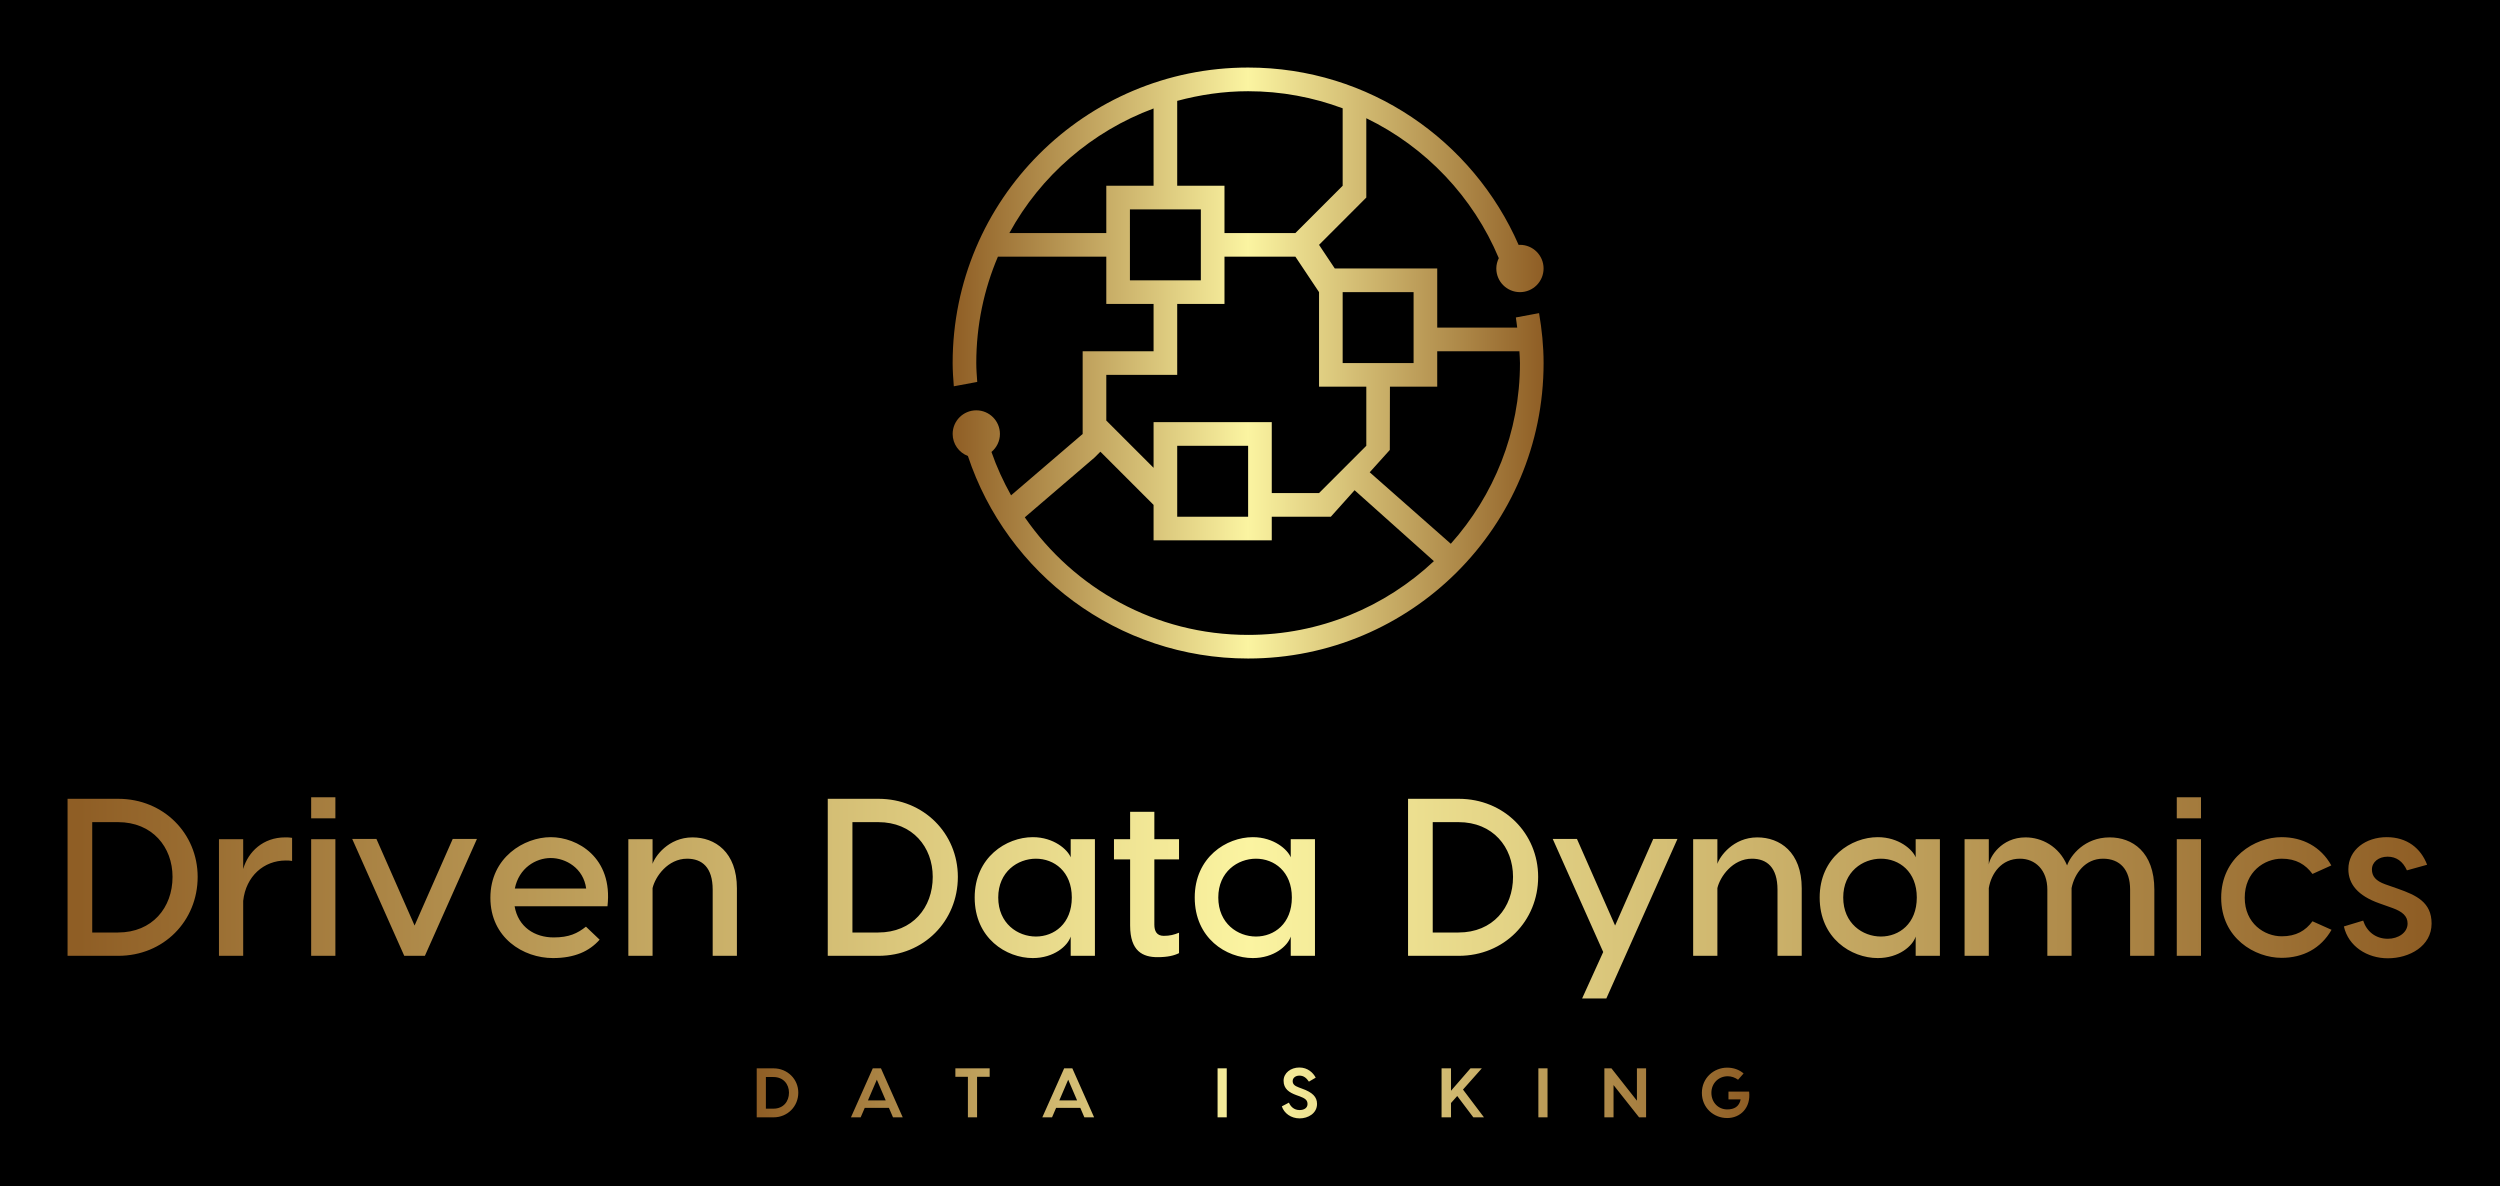 
        <svg xmlns="http://www.w3.org/2000/svg" xmlns:xlink="http://www.w3.org/1999/xlink" version="1.1" width="3171.429" 
        height="1504.594" viewBox="0 0 3171.429 1504.594">
			<rect fill="#000000" width="3171.429" height="1504.594"/>
			<g transform="scale(8.571) translate(10, 10)">
				<defs id="SvgjsDefs2539"><linearGradient id="SvgjsLinearGradient2546"><stop id="SvgjsStop2547" stop-color="#8f5e25" offset="0"></stop><stop id="SvgjsStop2548" stop-color="#fbf4a1" offset="0.5"></stop><stop id="SvgjsStop2549" stop-color="#8f5e25" offset="1"></stop></linearGradient><linearGradient id="SvgjsLinearGradient2550"><stop id="SvgjsStop2551" stop-color="#8f5e25" offset="0"></stop><stop id="SvgjsStop2552" stop-color="#fbf4a1" offset="0.5"></stop><stop id="SvgjsStop2553" stop-color="#8f5e25" offset="1"></stop></linearGradient><linearGradient id="SvgjsLinearGradient2554"><stop id="SvgjsStop2555" stop-color="#8f5e25" offset="0"></stop><stop id="SvgjsStop2556" stop-color="#fbf4a1" offset="0.5"></stop><stop id="SvgjsStop2557" stop-color="#8f5e25" offset="1"></stop></linearGradient></defs><g id="SvgjsG2540" featureKey="rZF8Vg-0" transform="matrix(0.994,0,0,0.994,124.494,-7.418)" fill="url(#SvgjsLinearGradient2546)"><path xmlns="http://www.w3.org/2000/svg" d="M91.019,40.902c-1.945,0-3.521-1.576-3.521-3.52c0-0.555,0.14-1.073,0.369-1.54c-3.819-9.117-10.873-16.544-19.729-20.836  v11.815l-7.038,7.04l2.348,3.521h15.251v8.799h11.908c-0.072-0.502-0.117-1.011-0.2-1.509l3.456-0.645  c0.412,2.422,0.674,4.894,0.674,7.433c0,24.299-19.697,43.996-43.995,43.996c-19.457,0-35.921-12.646-41.727-30.156  c-1.325-0.504-2.271-1.777-2.271-3.279c0-1.944,1.576-3.521,3.52-3.521c1.943,0,3.52,1.576,3.52,3.521  c0,1.08-0.496,2.031-1.261,2.678c0.78,2.253,1.774,4.406,2.92,6.459l10.659-9.137v-12.32h10.56v-7.041h-7.04v-7.039H13.284  c-2.071,4.864-3.221,10.217-3.221,15.839c0,0.949,0.078,1.879,0.142,2.812l-3.487,0.649c-0.09-1.146-0.175-2.294-0.175-3.464  c0-24.298,19.698-43.997,43.998-43.997c18.04,0,33.493,10.88,40.282,26.417c0.065-0.003,0.127-0.019,0.195-0.019  c1.943,0,3.518,1.576,3.518,3.521C94.536,39.326,92.962,40.902,91.019,40.902z M75.179,40.902H64.618v10.559h10.561V40.902z   M91.019,51.461c0-0.594-0.058-1.173-0.085-1.759H78.698v5.279h-7.041l-0.018,9.419l-2.995,3.325L80.72,78.37  C87.105,71.215,91.019,61.807,91.019,51.461z M17.288,74.433c7.295,10.562,19.443,17.507,33.253,17.507  c10.711,0,20.424-4.19,27.663-10.984L66.394,70.397L62.86,74.34h-8.799v3.521H36.462v-5.28l-7.92-7.92l-0.88,0.881L17.288,74.433z   M50.541,74.34V63.781h-10.56V74.34H50.541z M29.422,53.22v6.802l7.04,7.039v-6.8h17.599v10.56H61.1l7.038-7.039V54.98H61.1V40.902  l-3.519-5.279H47.021v7.039h-7.04V53.22H29.422z M32.941,35.623v3.519h10.56v-10.56H39.98h-7.04L32.941,35.623L32.941,35.623z   M36.462,13.551c-9.193,3.417-16.828,10.037-21.474,18.552h14.434v-7.041l0,0h7.04V13.551z M64.618,13.529  c-4.384-1.633-9.12-2.544-14.077-2.544c-3.661,0-7.189,0.53-10.561,1.438v12.639h7.04v7.041h10.561l7.037-7.041V13.529z"></path></g><g id="SvgjsG2541" featureKey="6VBqdG-0" transform="matrix(1.66,0,0,1.66,-1.993,98.269)" fill="url(#SvgjsLinearGradient2550)"><path d="M5.72 6 c4.04 0 7.08 3.1 7.08 6.96 c0 3.94 -3.04 7.04 -7.08 7.04 l-4.52 0 l0 -14 l4.52 0 z M5.7 17.92 c3.06 0 4.86 -2.22 4.86 -4.96 c0 -2.66 -1.8 -4.88 -4.86 -4.88 l-2.3 0 l0 9.84 l2.3 0 z M20.6 9.44 c0.22 0 0.42 0 0.62 0.04 l0 2.06 c-0.2 -0.04 -0.4 -0.04 -0.56 -0.04 c-1.96 0 -3.56 1.4 -3.8 3.6 l0 4.9 l-2.16 0 l0 -10.4 l2.16 0 l0 2.66 c0.44 -1.54 1.78 -2.82 3.74 -2.82 z M25.08 5.86 l0 1.88 l-2.16 0 l0 -1.88 l2.16 0 z M25.08 9.6 l0 10.4 l-2.16 0 l0 -10.4 l2.16 0 z M37.7 9.58 l-4.64 10.42 l-1.84 0 l-4.64 -10.42 l2.16 0 l3.4 7.72 l3.4 -7.72 l2.16 0 z M44.28 9.42 c2.36 0 5.56 1.8 5.06 6.16 l-8.28 0 c0.32 1.86 1.8 2.78 3.48 2.78 c1.38 0 2.12 -0.36 2.88 -0.96 l1.22 1.16 c-0.92 1.04 -2.24 1.64 -4.16 1.64 c-2.64 0 -5.58 -1.8 -5.58 -5.38 c0 -3.6 3.02 -5.4 5.38 -5.4 z M44.28 11.28 c-1.34 0 -2.84 0.9 -3.2 2.72 l6.36 0 c-0.24 -1.82 -1.82 -2.72 -3.16 -2.72 z M56.92 9.44 c2 0 3.96 1.3 3.96 4.54 l0 6.02 l-2.16 0 l0 -5.9 c0 -1.98 -0.94 -2.76 -2.28 -2.76 c-1.72 0 -2.84 1.6 -3.08 2.62 l0 6.04 l-2.16 0 l0 -10.4 l2.16 0 l0 2.2 c0.2 -0.64 1.4 -2.36 3.56 -2.36 z M73.5 6 c4.04 0 7.08 3.1 7.08 6.96 c0 3.94 -3.04 7.04 -7.08 7.04 l-4.52 0 l0 -14 l4.52 0 z M73.48 17.92 c3.06 0 4.86 -2.22 4.86 -4.96 c0 -2.66 -1.8 -4.88 -4.86 -4.88 l-2.3 0 l0 9.84 l2.3 0 z M87.26 9.42 c1.88 0 3.12 1.12 3.38 1.8 l0 -1.62 l2.16 0 l0 10.4 l-2.16 0 l0 -1.72 c-0.26 0.84 -1.5 1.92 -3.38 1.92 c-2.36 0 -5.18 -1.76 -5.18 -5.4 c0 -3.58 2.82 -5.38 5.18 -5.38 z M87.54 11.34 c-1.62 0 -3.36 1.16 -3.36 3.46 c0 2.32 1.74 3.48 3.36 3.48 s3.2 -1.14 3.2 -3.48 c0 -2.32 -1.58 -3.46 -3.2 -3.46 z M100.3 11.4 l-2.2 0 l0 5.82 c0 0.56 0.2 1 0.84 1 c0.54 0 0.92 -0.1 1.36 -0.28 l0 1.82 c-0.44 0.22 -1.02 0.36 -1.92 0.36 c-1.3 0 -2.44 -0.52 -2.44 -2.82 l0 -5.9 l-1.44 0 l0 -1.8 l1.44 0 l0 -2.44 l2.16 0 l0 2.44 l2.2 0 l0 1.8 z M106.88 9.42 c1.88 0 3.12 1.12 3.38 1.8 l0 -1.62 l2.16 0 l0 10.4 l-2.16 0 l0 -1.72 c-0.26 0.84 -1.5 1.92 -3.38 1.92 c-2.36 0 -5.18 -1.76 -5.18 -5.4 c0 -3.58 2.82 -5.38 5.18 -5.38 z M107.16 11.34 c-1.62 0 -3.36 1.16 -3.36 3.46 c0 2.32 1.74 3.48 3.36 3.48 s3.2 -1.14 3.2 -3.48 c0 -2.32 -1.58 -3.46 -3.2 -3.46 z M125.24 6 c4.04 0 7.08 3.1 7.08 6.96 c0 3.94 -3.04 7.04 -7.08 7.04 l-4.52 0 l0 -14 l4.52 0 z M125.22 17.92 c3.06 0 4.86 -2.22 4.86 -4.96 c0 -2.66 -1.8 -4.88 -4.86 -4.88 l-2.3 0 l0 9.84 l2.3 0 z M142.58 9.58 l2.16 0 l-6.34 14.22 l-2.16 0 l1.88 -4.14 l-4.5 -10.08 l2.16 0 l3.4 7.72 z M151.86 9.44 c2 0 3.96 1.3 3.96 4.54 l0 6.02 l-2.16 0 l0 -5.9 c0 -1.98 -0.94 -2.76 -2.28 -2.76 c-1.72 0 -2.84 1.6 -3.08 2.62 l0 6.04 l-2.16 0 l0 -10.4 l2.16 0 l0 2.2 c0.2 -0.64 1.4 -2.36 3.56 -2.36 z M162.6 9.42 c1.88 0 3.12 1.12 3.38 1.8 l0 -1.62 l2.16 0 l0 10.4 l-2.16 0 l0 -1.72 c-0.26 0.84 -1.5 1.92 -3.38 1.92 c-2.36 0 -5.18 -1.76 -5.18 -5.4 c0 -3.58 2.82 -5.38 5.18 -5.38 z M162.88 11.34 c-1.62 0 -3.36 1.16 -3.36 3.46 c0 2.32 1.74 3.48 3.36 3.48 s3.2 -1.14 3.2 -3.48 c0 -2.32 -1.58 -3.46 -3.2 -3.46 z M183.28 9.44 c2 0 3.98 1.28 3.98 4.66 l0 5.9 l-2.16 0 l0 -5.9 c0 -1.78 -0.9 -2.76 -2.42 -2.76 c-1.58 0 -2.54 1.32 -2.8 2.62 l0 6.04 l-2.16 0 l0 -5.9 c0 -1.78 -1.1 -2.76 -2.44 -2.76 c-1.66 0 -2.56 1.32 -2.78 2.62 l0 6.04 l-2.16 0 l0 -10.4 l2.16 0 l0 2.26 c0.08 -0.66 1.1 -2.42 3.28 -2.42 c1.42 0 2.98 0.78 3.7 2.5 c0.32 -0.9 1.56 -2.5 3.8 -2.5 z M191.42 5.86 l0 1.88 l-2.16 0 l0 -1.88 l2.16 0 z M191.42 9.6 l0 10.4 l-2.16 0 l0 -10.4 l2.16 0 z M198.6 9.42 c1.88 0 3.5 0.84 4.44 2.52 l-1.68 0.76 c-0.62 -0.84 -1.46 -1.36 -2.74 -1.36 c-1.54 0 -3.3 1.16 -3.3 3.48 c0 2.3 1.76 3.44 3.3 3.44 c1.28 0 2.12 -0.5 2.74 -1.34 l1.7 0.76 c-0.96 1.68 -2.56 2.5 -4.46 2.5 c-2.36 0 -5.38 -1.74 -5.38 -5.36 c0 -3.6 3.02 -5.4 5.38 -5.4 z M209.78 12.38 c-0.36 -0.8 -0.94 -1.22 -1.72 -1.22 c-0.8 0 -1.4 0.48 -1.4 1.14 c0 0.6 0.34 1.02 1.18 1.32 l1.14 0.4 c1.64 0.58 3 1.2 3 3.1 c0 2.02 -1.98 3.1 -3.9 3.1 c-1.84 0 -3.52 -1.06 -3.92 -2.84 l1.72 -0.52 c0.3 0.94 1.08 1.62 2.2 1.62 c0.92 0 1.76 -0.54 1.76 -1.36 c0 -0.66 -0.46 -1.06 -1.34 -1.38 l-1.18 -0.42 c-1.92 -0.68 -2.76 -1.72 -2.76 -3.04 c0 -1.74 1.56 -2.86 3.42 -2.86 c1.8 0 3.04 0.98 3.6 2.46 z"></path></g><g id="SvgjsG2542" featureKey="rMoqOW-0" transform="matrix(0.518,0,0,0.518,101.378,145.015)" fill="url(#SvgjsLinearGradient2554)"><path d="M6 6 c4 0 7.08 3.1 7.08 6.94 c0 3.96 -3.08 7.06 -7.08 7.06 l-4.8 0 l0 -14 l4.8 0 z M5.98 17.52 c2.84 0 4.44 -2.06 4.44 -4.58 c0 -2.4 -1.6 -4.46 -4.44 -4.46 l-2.16 0 l0 9.04 l2.16 0 z M40.14 20 l-1.16 -2.7 l-6.92 0 l-1.16 2.7 l-2.78 0 l6.24 -14 l2.34 0 l6.22 14 l-2.78 0 z M32.98 15.16 l5.08 0 l-2.54 -5.92 z M67.76 6 l0 2.42 l-3.6 0 l0 11.58 l-2.62 0 l0 -11.58 l-3.58 0 l0 -2.42 l9.8 0 z M94.82 20 l-1.16 -2.7 l-6.92 0 l-1.16 2.7 l-2.78 0 l6.24 -14 l2.34 0 l6.22 14 l-2.78 0 z M87.66 15.16 l5.08 0 l-2.54 -5.92 z M135.5 6 l0 14 l-2.62 0 l0 -14 l2.62 0 z M156.26 5.76 c2.38 0 3.96 1.52 4.66 2.9 l-1.94 1.14 c-0.74 -1.1 -1.54 -1.72 -2.72 -1.72 c-1.12 0 -1.92 0.66 -1.92 1.56 c0 0.86 0.52 1.36 1.72 1.8 l0.96 0.36 c2.98 1.06 4.28 2.36 4.28 4.36 c0 2.72 -2.58 4.14 -4.96 4.14 c-2.5 0 -4.46 -1.48 -5.1 -3.44 l2.02 -1.06 c0.5 1.12 1.44 2.12 3.08 2.12 c1.24 0 2.24 -0.6 2.24 -1.72 c0 -1.14 -0.72 -1.64 -2.28 -2.22 l-0.9 -0.32 c-2.08 -0.76 -3.66 -1.8 -3.66 -4.12 c0 -2.2 2.02 -3.78 4.52 -3.78 z M205.96 20 l-4.6 -6.1 l-1.78 2 l0 4.1 l-2.7 0 l0 -14 l2.7 0 l0 6.4 l5.56 -6.4 l3.24 0 l-5.38 6.06 l6 7.94 l-3.04 0 z M227.16 6 l0 14 l-2.62 0 l0 -14 l2.62 0 z M252.7 6 l2.62 0 l0 14 l-2 0 l-7.3 -9.22 l0 9.22 l-2.62 0 l0 -14 l2.02 0 l7.28 9.24 l0 -9.24 z M284.76 12.64 c0.54 4.66 -2.52 7.56 -6.26 7.56 c-3.92 0 -7.24 -2.96 -7.24 -7.2 s3.4 -7.2 7.24 -7.2 c1.82 0 3.46 0.6 4.68 1.66 l-1.58 1.8 c-0.8 -0.6 -1.86 -1 -2.94 -1 c-2.62 0 -4.68 1.98 -4.68 4.74 s2 4.74 4.52 4.74 c2 0 3.42 -0.8 3.84 -2.86 l-3.48 0 l0 -2.24 l5.9 0 z"></path></g>
			</g>
		</svg>
	